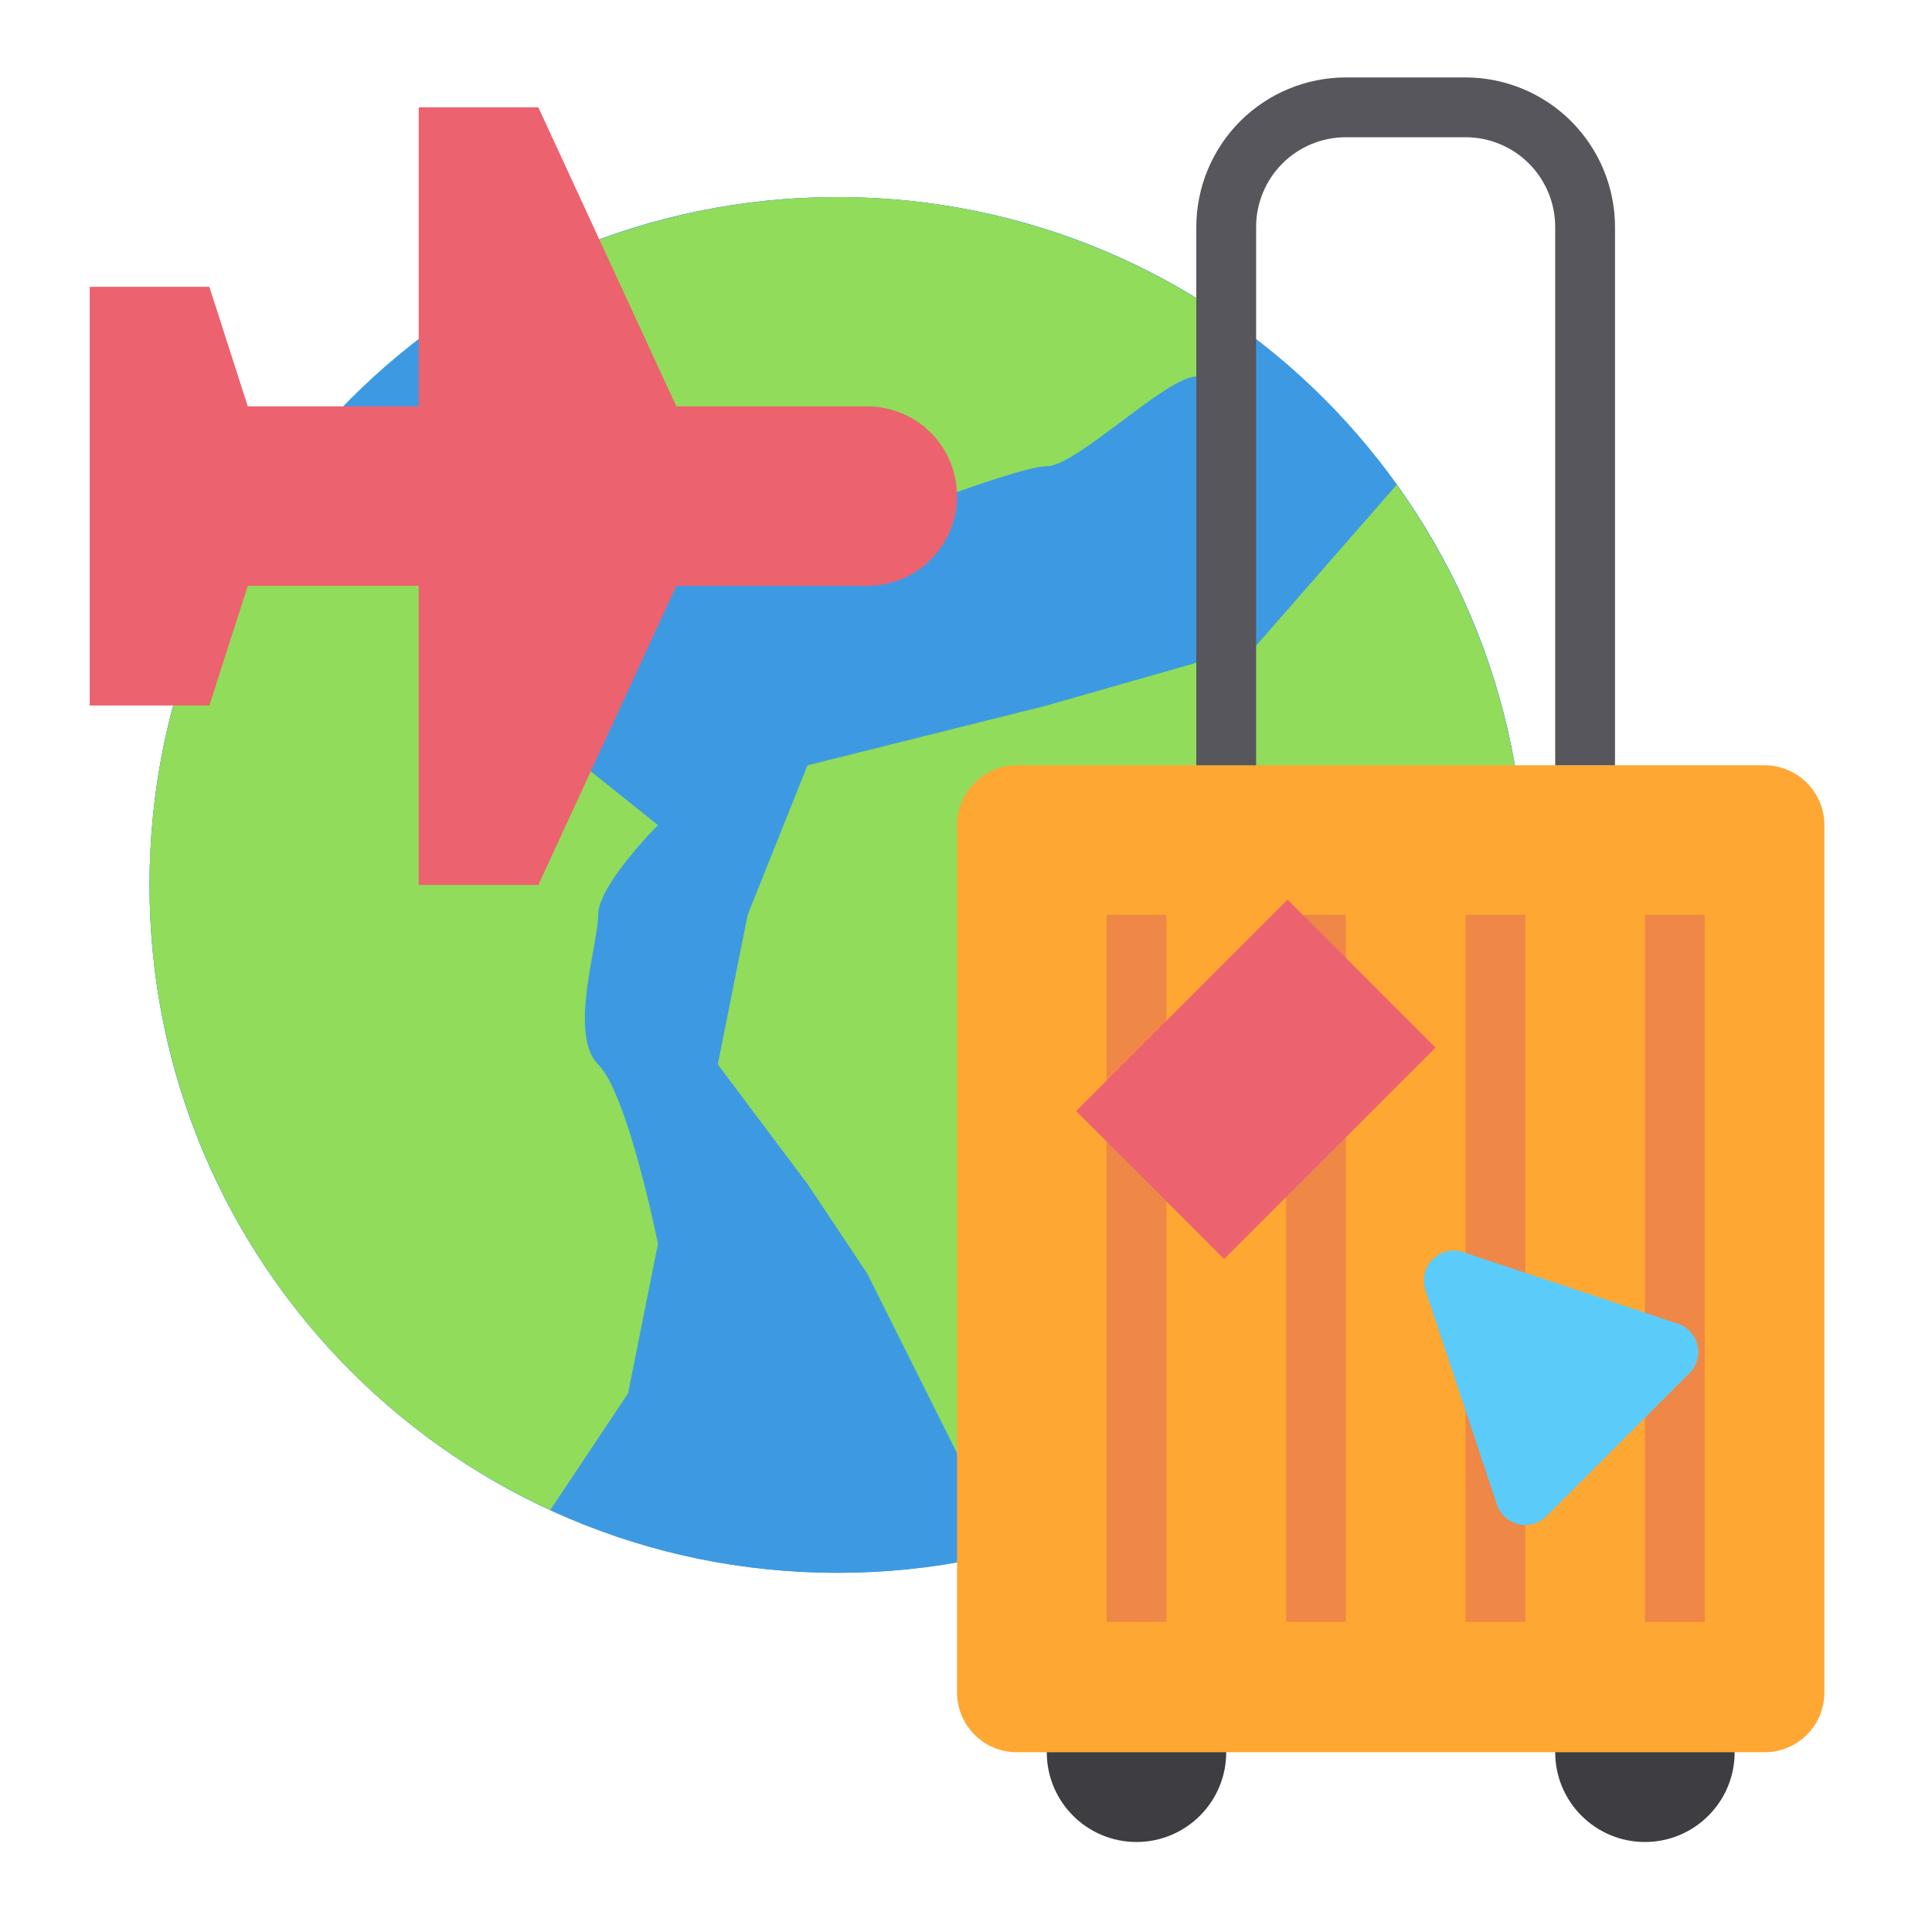 <svg width="68" height="68" viewBox="0 0 68 68" fill="none" xmlns="http://www.w3.org/2000/svg">
<path d="M40.001 64.832C41.745 64.832 43.159 63.418 43.159 61.674C43.159 59.93 41.745 58.516 40.001 58.516C38.257 58.516 36.843 59.93 36.843 61.674C36.843 63.418 38.257 64.832 40.001 64.832Z" fill="#3E3D42"/>
<path d="M57.896 64.832C59.64 64.832 61.054 63.418 61.054 61.674C61.054 59.93 59.64 58.516 57.896 58.516C56.152 58.516 54.738 59.93 54.738 61.674C54.738 63.418 56.152 64.832 57.896 64.832Z" fill="#3E3D42"/>
<path d="M29.474 55.358C42.846 55.358 53.685 44.518 53.685 31.147C53.685 17.775 42.846 6.936 29.474 6.936C16.103 6.936 5.263 17.775 5.263 31.147C5.263 44.518 16.103 55.358 29.474 55.358Z" fill="#3D9AE2"/>
<path d="M29.474 55.358C42.846 55.358 53.685 44.518 53.685 31.147C53.685 17.775 42.846 6.936 29.474 6.936C16.103 6.936 5.263 17.775 5.263 31.147C5.263 44.518 16.103 55.358 29.474 55.358Z" fill="#3D9AE2"/>
<path d="M49.159 17.062C51.47 20.288 52.952 24.032 53.475 27.965C53.997 31.899 53.544 35.9 52.156 39.617C50.768 43.334 48.486 46.653 45.513 49.28C42.539 51.908 38.965 53.764 35.106 54.684L33.685 51.147L30.527 44.831L28.422 41.673L25.264 37.463L26.316 32.199L28.422 26.936L36.843 24.831L44.211 22.726L49.159 17.062ZM43.622 11.504C43.075 12.473 42.517 13.252 42.106 13.252C41.053 13.252 37.895 16.41 36.843 16.41C35.79 16.41 30.527 18.515 30.527 18.515L22.106 15.357L16.032 11.02C20.131 8.277 24.971 6.853 29.903 6.939C34.834 7.026 39.621 8.619 43.622 11.504ZM23.158 43.779L22.106 49.042L19.369 53.147C16.181 51.683 13.349 49.544 11.07 46.877C8.79 44.21 7.118 41.08 6.168 37.703C5.217 34.326 5.013 30.783 5.567 27.319C6.122 23.855 7.422 20.553 9.379 17.641L15.79 19.567L17.895 24.831L23.158 29.041C23.158 29.041 21.053 31.147 21.053 32.199C21.053 33.252 20 36.41 21.053 37.463C22.106 38.515 23.158 43.779 23.158 43.779Z" fill="#91DC5A"/>
<path d="M30.527 14.304H23.806L18.948 3.778H14.737V14.304H8.722L7.368 10.094H3.158V24.831H7.368L8.722 20.62H14.737V31.147H18.948L23.806 20.62H30.527C31.364 20.62 32.168 20.288 32.76 19.695C33.352 19.103 33.685 18.3 33.685 17.462C33.685 16.625 33.352 15.822 32.76 15.229C32.168 14.637 31.364 14.304 30.527 14.304Z" fill="#ED626F"/>
<path d="M62.106 26.936H35.79C34.627 26.936 33.685 27.879 33.685 29.041V59.569C33.685 60.731 34.627 61.674 35.79 61.674H62.106C63.269 61.674 64.212 60.731 64.212 59.569V29.041C64.212 27.879 63.269 26.936 62.106 26.936Z" fill="#FFA733"/>
<path d="M56.843 26.936H54.738V7.988C54.738 7.151 54.405 6.348 53.813 5.755C53.221 5.163 52.417 4.83 51.58 4.83H47.369C46.532 4.83 45.728 5.163 45.136 5.755C44.544 6.348 44.211 7.151 44.211 7.988V26.936H42.106V7.988C42.108 6.593 42.663 5.255 43.649 4.268C44.636 3.282 45.974 2.727 47.369 2.725H51.58C52.975 2.727 54.313 3.282 55.3 4.268C56.286 5.255 56.842 6.593 56.843 7.988V26.936Z" fill="#57565C"/>
<path d="M57.896 32.199H60.001V57.084H57.896V32.199ZM51.58 32.199H53.685V57.084H51.58V32.199ZM45.264 32.199H47.37V57.084H45.264V32.199ZM38.948 32.199H41.054V57.084H38.948V32.199Z" fill="#EF8746"/>
<path d="M59.464 48.331L54.429 53.366C54.303 53.493 54.145 53.586 53.973 53.635C53.8 53.684 53.618 53.688 53.443 53.647C53.268 53.605 53.107 53.52 52.975 53.399C52.842 53.278 52.743 53.125 52.686 52.955L50.169 45.403C50.107 45.217 50.099 45.018 50.143 44.828C50.188 44.638 50.285 44.464 50.424 44.325C50.562 44.187 50.736 44.09 50.926 44.045C51.116 44 51.315 44.009 51.501 44.071L59.054 46.588C59.224 46.645 59.377 46.744 59.498 46.877C59.619 47.009 59.704 47.171 59.745 47.345C59.786 47.52 59.782 47.702 59.733 47.875C59.684 48.047 59.591 48.205 59.464 48.331Z" fill="#5BCBFA"/>
<path d="M37.877 39.106L45.319 31.664L50.528 36.873L43.086 44.316L37.877 39.106Z" fill="#ED626F"/>
</svg>
